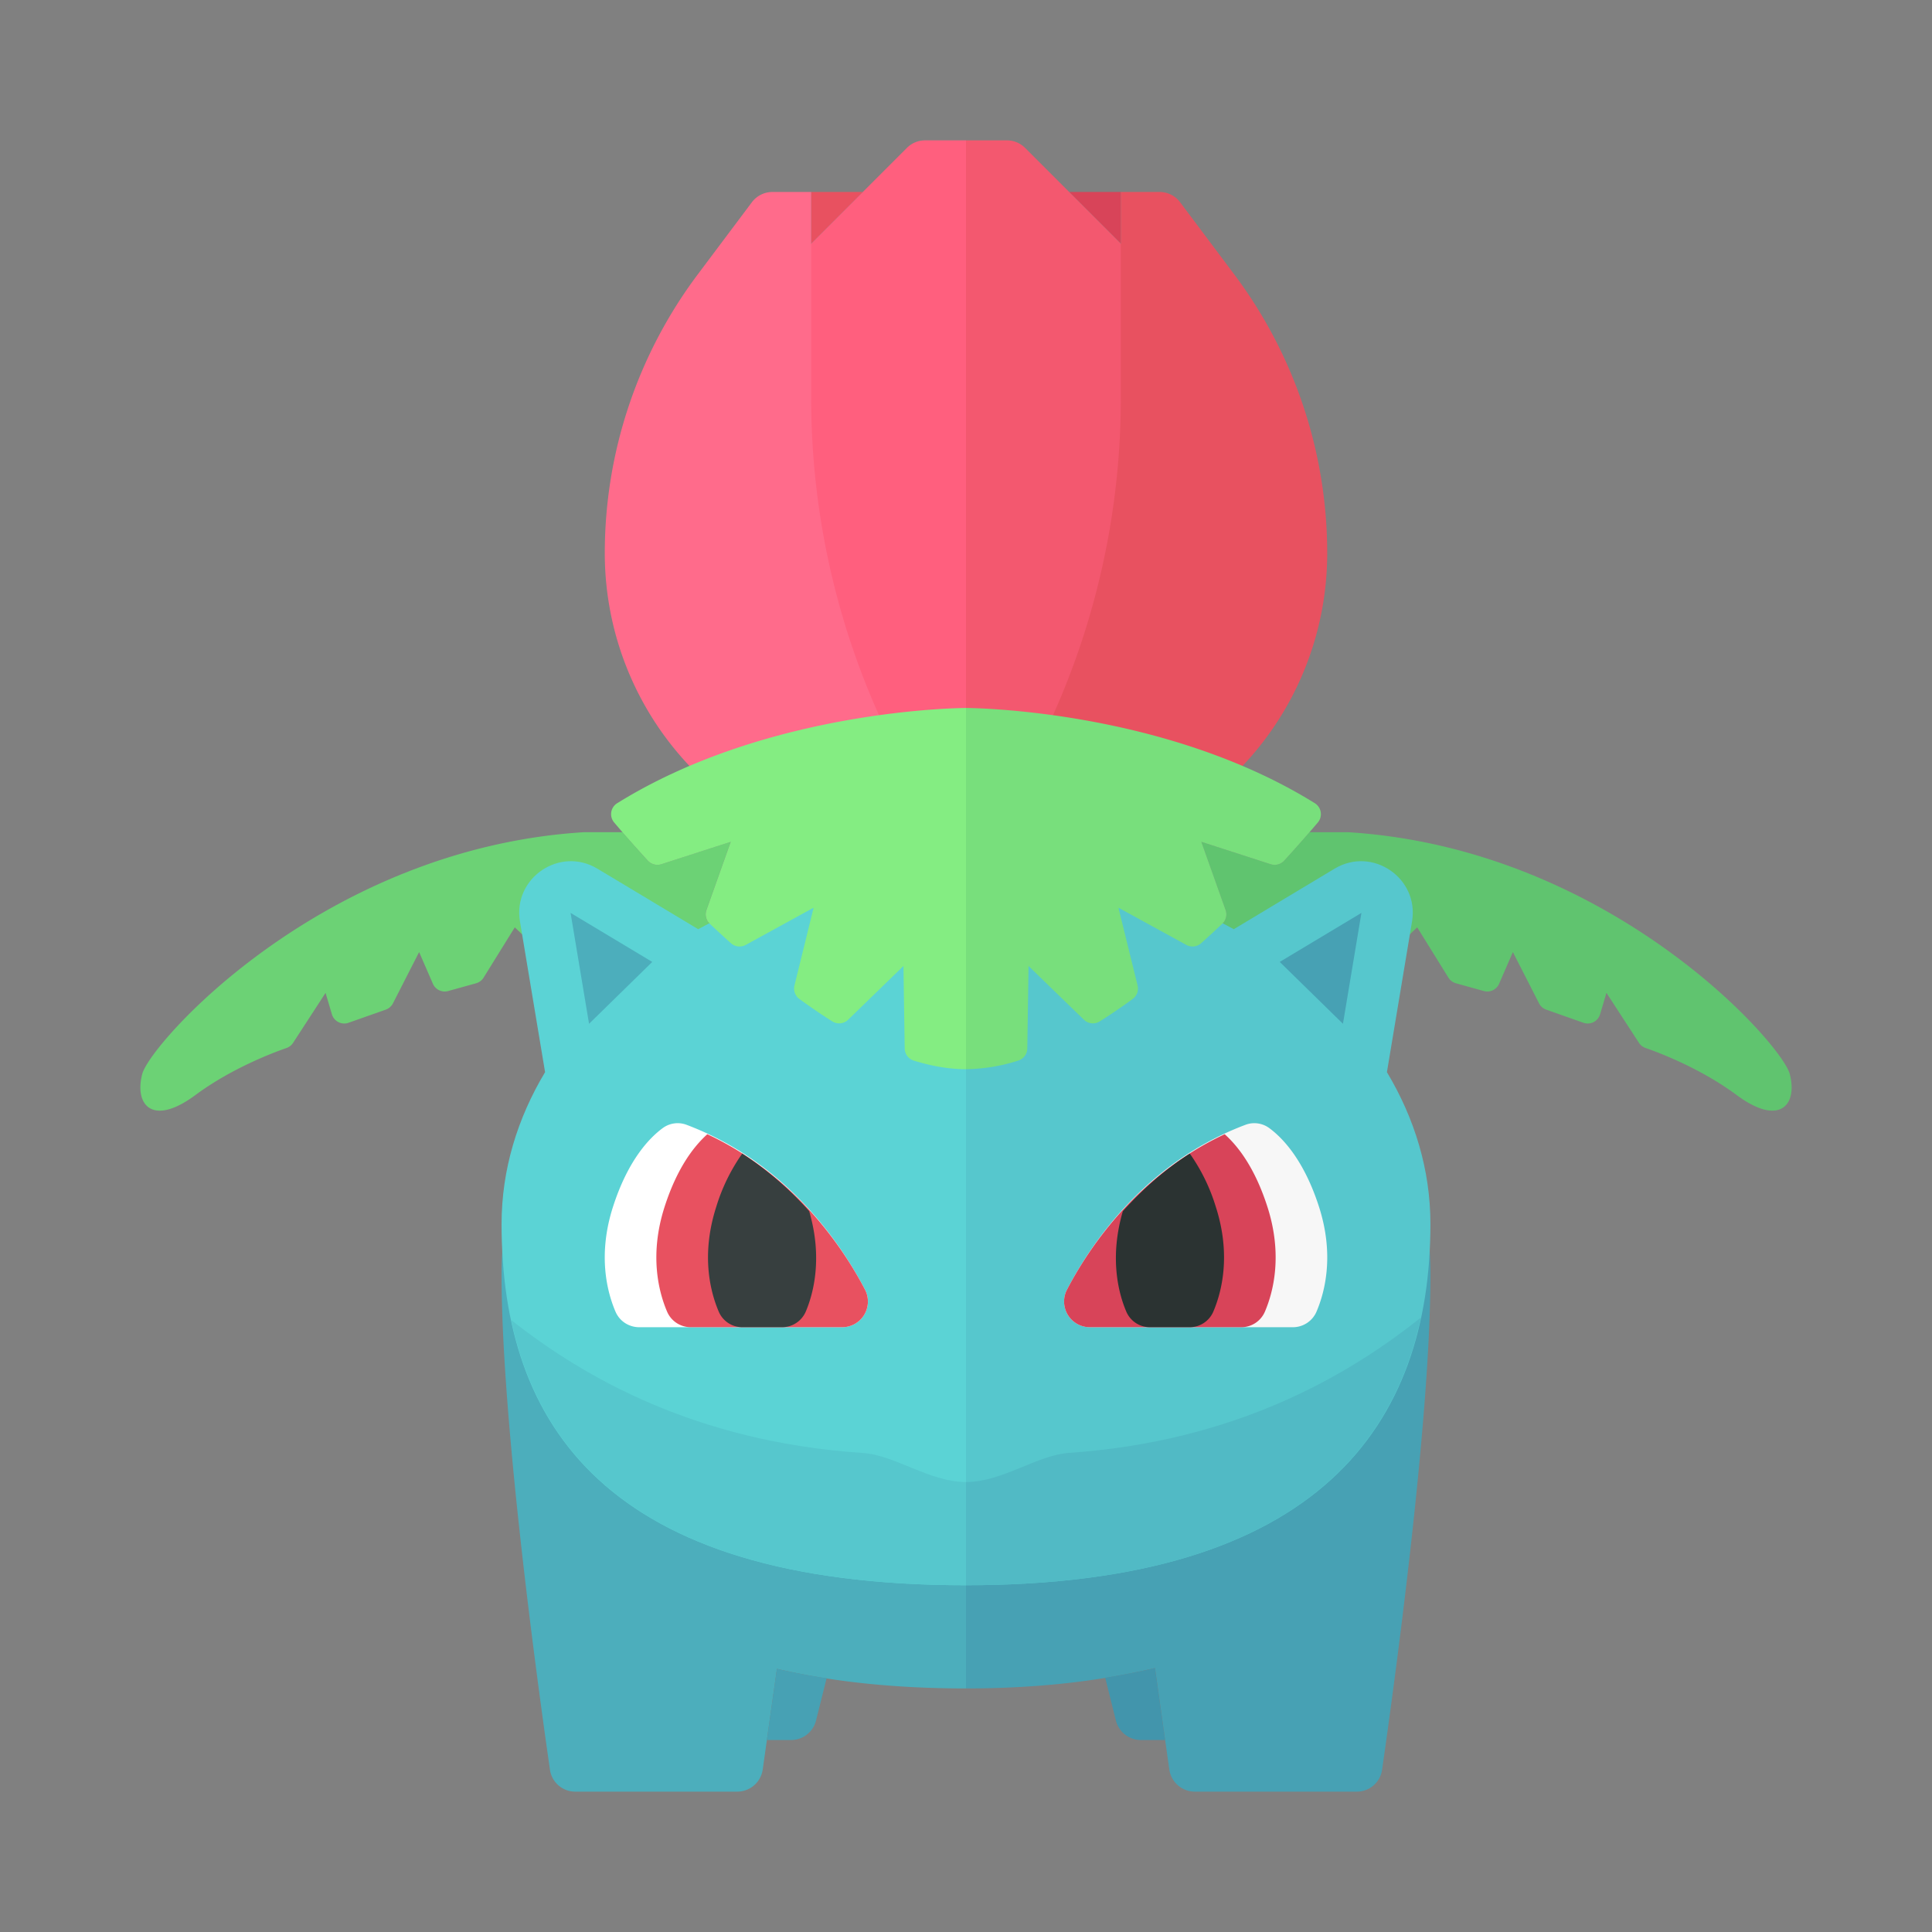 <svg xmlns="http://www.w3.org/2000/svg" width="100%" height="100%" viewBox="-2.72 -2.72 37.44 37.44"><rect x="-2.72" y="-2.72" width="37.44" height="37.44" fill="#808080" stroke="none"/><path fill="#E85160" d="M14 1l-1 1V1z"/><path fill="#D84459" d="M18 1l1 1V1z"/><path fill="#60C46F" d="M31.963 18.091c-.156-.591-3.498-4.37-8.561-4.684h-.746c-.133.155-.29.333-.49.552a.252.252 0 01-.262.069l-1.343-.434.47 1.321a.25.25 0 01-.063.265c-.104.098-.213.197-.322.296l3.391.326a.253.253 0 00.196-.067l.511-.484.605.975a.251.251 0 00.146.109l.54.15a.25.25 0 00.296-.141l.267-.614.507.994a.248.248 0 00.14.122l.72.254a.25.25 0 00.323-.165l.123-.415.63.969c.03.046.074.081.126.099.252.087 1.063.391 1.765.911.844.626 1.188.183 1.031-.408z"/><path fill="#6CD275" d="M11.032 15.18a.25.25 0 01-.063-.265l.47-1.321-1.343.434a.252.252 0 01-.262-.069c-.2-.218-.357-.397-.49-.552h-.746C3.534 13.72.193 17.5.037 18.091s.188 1.034 1.031.409c.702-.52 1.513-.824 1.765-.911a.247.247 0 00.126-.099l.63-.969.123.415a.25.25 0 00.323.164l.72-.254a.254.254 0 00.14-.122l.507-.994.267.614a.25.25 0 00.296.141l.54-.15a.251.251 0 00.146-.109l.605-.975.511.484c.052.05.124.074.196.067l3.391-.326a19.18 19.18 0 01-.322-.296z"/><path fill="#F3586F" d="M16 14a6 6 0 006-6v-.001c0-1.92-.763-3.762-2.121-5.119L17.146.147A.496.496 0 0016.793 0H16v14z"/><path fill="#47A1B4" d="M19.662 29.604l.278 1.966a.5.5 0 00.495.43h3.134a.494.494 0 00.494-.422C24.28 30.067 25 24.868 25 22c0-4.418-3.477-8-9-8v16c1.424 0 2.623-.148 3.662-.396z"/><path fill="#56C7CD" d="M25 21c0-1.053-.307-2.048-.843-2.943l.487-2.921c.14-.841-.77-1.461-1.501-1.022l-1.954 1.173C19.722 14.479 17.934 14 16 14v14c6.878 0 9-3.134 9-7z"/><path fill="#4CAEBC" d="M16 14c-5.523 0-9 3.582-9 8 0 2.868.72 8.067.938 9.578a.494.494 0 00.494.422h3.134a.5.5 0 00.495-.43l.275-1.95c1.033.242 2.238.38 3.664.38V14z"/><path fill="#5BD3D5" d="M16 14c-1.934 0-3.722.479-5.189 1.287l-1.954-1.173c-.731-.439-1.641.181-1.501 1.022l.487 2.921C7.307 18.952 7 19.947 7 21c0 3.866 2 7 9 7V14z"/><path fill="#51BAC5" d="M16 26v2c5.76 0 8.177-2.201 8.813-5.186-1.41 1.125-3.59 2.399-6.814 2.621-.626.043-1.292.565-1.999.565z"/><path fill="#56C7CD" d="M16 28v-2c-.708 0-1.374-.522-2-.563-3.242-.216-5.413-1.472-6.813-2.576C7.813 25.822 10.168 28 16 28z"/><path fill="#4CAEBC" d="M8.337 14.971l1.583.95-1.225 1.199z"/><path fill="#47A1B4" d="M23.663 14.971l-1.583.95 1.225 1.199z"/><path fill="#F7F7F7" d="M17.954 22.278c.478-.919 1.534-2.473 3.46-3.2a.488.488 0 01.46.061c.26.19.675.619.967 1.528.3.934.114 1.65-.048 2.03a.498.498 0 01-.462.303h-3.93a.498.498 0 01-.447-.722z"/><path fill="#FFF" d="M14.046 22.278c-.478-.919-1.534-2.473-3.46-3.2a.488.488 0 00-.46.061c-.26.19-.675.619-.967 1.528-.3.934-.114 1.65.048 2.03.079.186.26.303.462.303h3.93a.498.498 0 00.447-.722z"/><path fill="#D84459" d="M21.793 22.697c.162-.38.348-1.097.048-2.03-.246-.766-.574-1.179-.828-1.407-1.667.779-2.616 2.167-3.059 3.018a.498.498 0 00.447.722h2.93a.498.498 0 00.462-.303z"/><path fill="#E85160" d="M14.046 22.278c-.443-.851-1.391-2.239-3.059-3.018-.254.229-.582.642-.828 1.407-.3.934-.114 1.65.048 2.03.079.186.26.303.462.303h2.93a.498.498 0 00.447-.722z"/><path fill="#373F3F" d="M12.895 22.697c.156-.368.327-1.056.066-1.946a6.421 6.421 0 00-1.297-1.116 3.621 3.621 0 00-.504 1.032c-.3.934-.114 1.65.048 2.03a.496.496 0 00.461.303h.764a.5.5 0 00.462-.303z"/><path fill="#2B3332" d="M20.793 22.697c.162-.38.348-1.097.048-2.03a3.609 3.609 0 00-.504-1.032c-.523.333-.94.723-1.297 1.116-.261.89-.091 1.578.066 1.946a.497.497 0 00.461.303h.764a.498.498 0 00.462-.303z"/><path fill="#FF5F7E" d="M16 14a6 6 0 01-6-6v-.001c0-1.92.763-3.762 2.121-5.119L14.854.147A.496.496 0 0115.207 0H16v14z"/><path fill="#E85160" d="M16 14h1a6 6 0 006-6 9.004 9.004 0 00-1.8-5.4l-1.05-1.4a.5.5 0 00-.4-.2H19v4a15 15 0 01-3 9z"/><path fill="#FF6B8B" d="M16 14h-1a6 6 0 01-6-6c0-1.947.632-3.842 1.8-5.4l1.05-1.4a.5.5 0 01.4-.2H13v4a15 15 0 003 9z"/><path fill="#84ED82" d="M9.182 13.219c.144.17.368.43.653.74a.252.252 0 00.262.069l1.343-.434-.47 1.321a.25.25 0 00.063.265c.133.125.27.251.411.378a.251.251 0 00.288.033l1.315-.721-.371 1.506a.251.251 0 00.095.263c.21.153.424.3.639.435a.25.25 0 00.307-.034L14.788 16l.024 1.597a.25.25 0 00.172.235c.346.107.687.168 1.016.168v-7s-3.793 0-6.762 1.847a.249.249 0 00-.056.372z"/><path fill="#78DF7C" d="M22.818 13.219c-.144.17-.368.429-.652.74a.252.252 0 01-.262.069l-1.343-.434.47 1.321a.25.25 0 01-.063.265c-.133.125-.27.251-.411.378a.251.251 0 01-.288.033l-1.315-.721.371 1.506a.251.251 0 01-.095.263c-.21.153-.424.3-.639.435a.25.25 0 01-.307-.034L17.212 16l-.024 1.597a.25.25 0 01-.172.235A3.456 3.456 0 0116 18v-7s3.792 0 6.761 1.846a.25.25 0 01.057.373z"/><path fill="#47A1B4" d="M12.336 29.62L12.141 31h.468a.5.5 0 00.485-.379l.205-.819a13.106 13.106 0 01-.963-.182z"/><path fill="#4295AC" d="M19.662 29.604c-.305.073-.629.134-.964.189l.207.829a.5.5 0 00.485.378h.468l-.196-1.396z"/></svg>